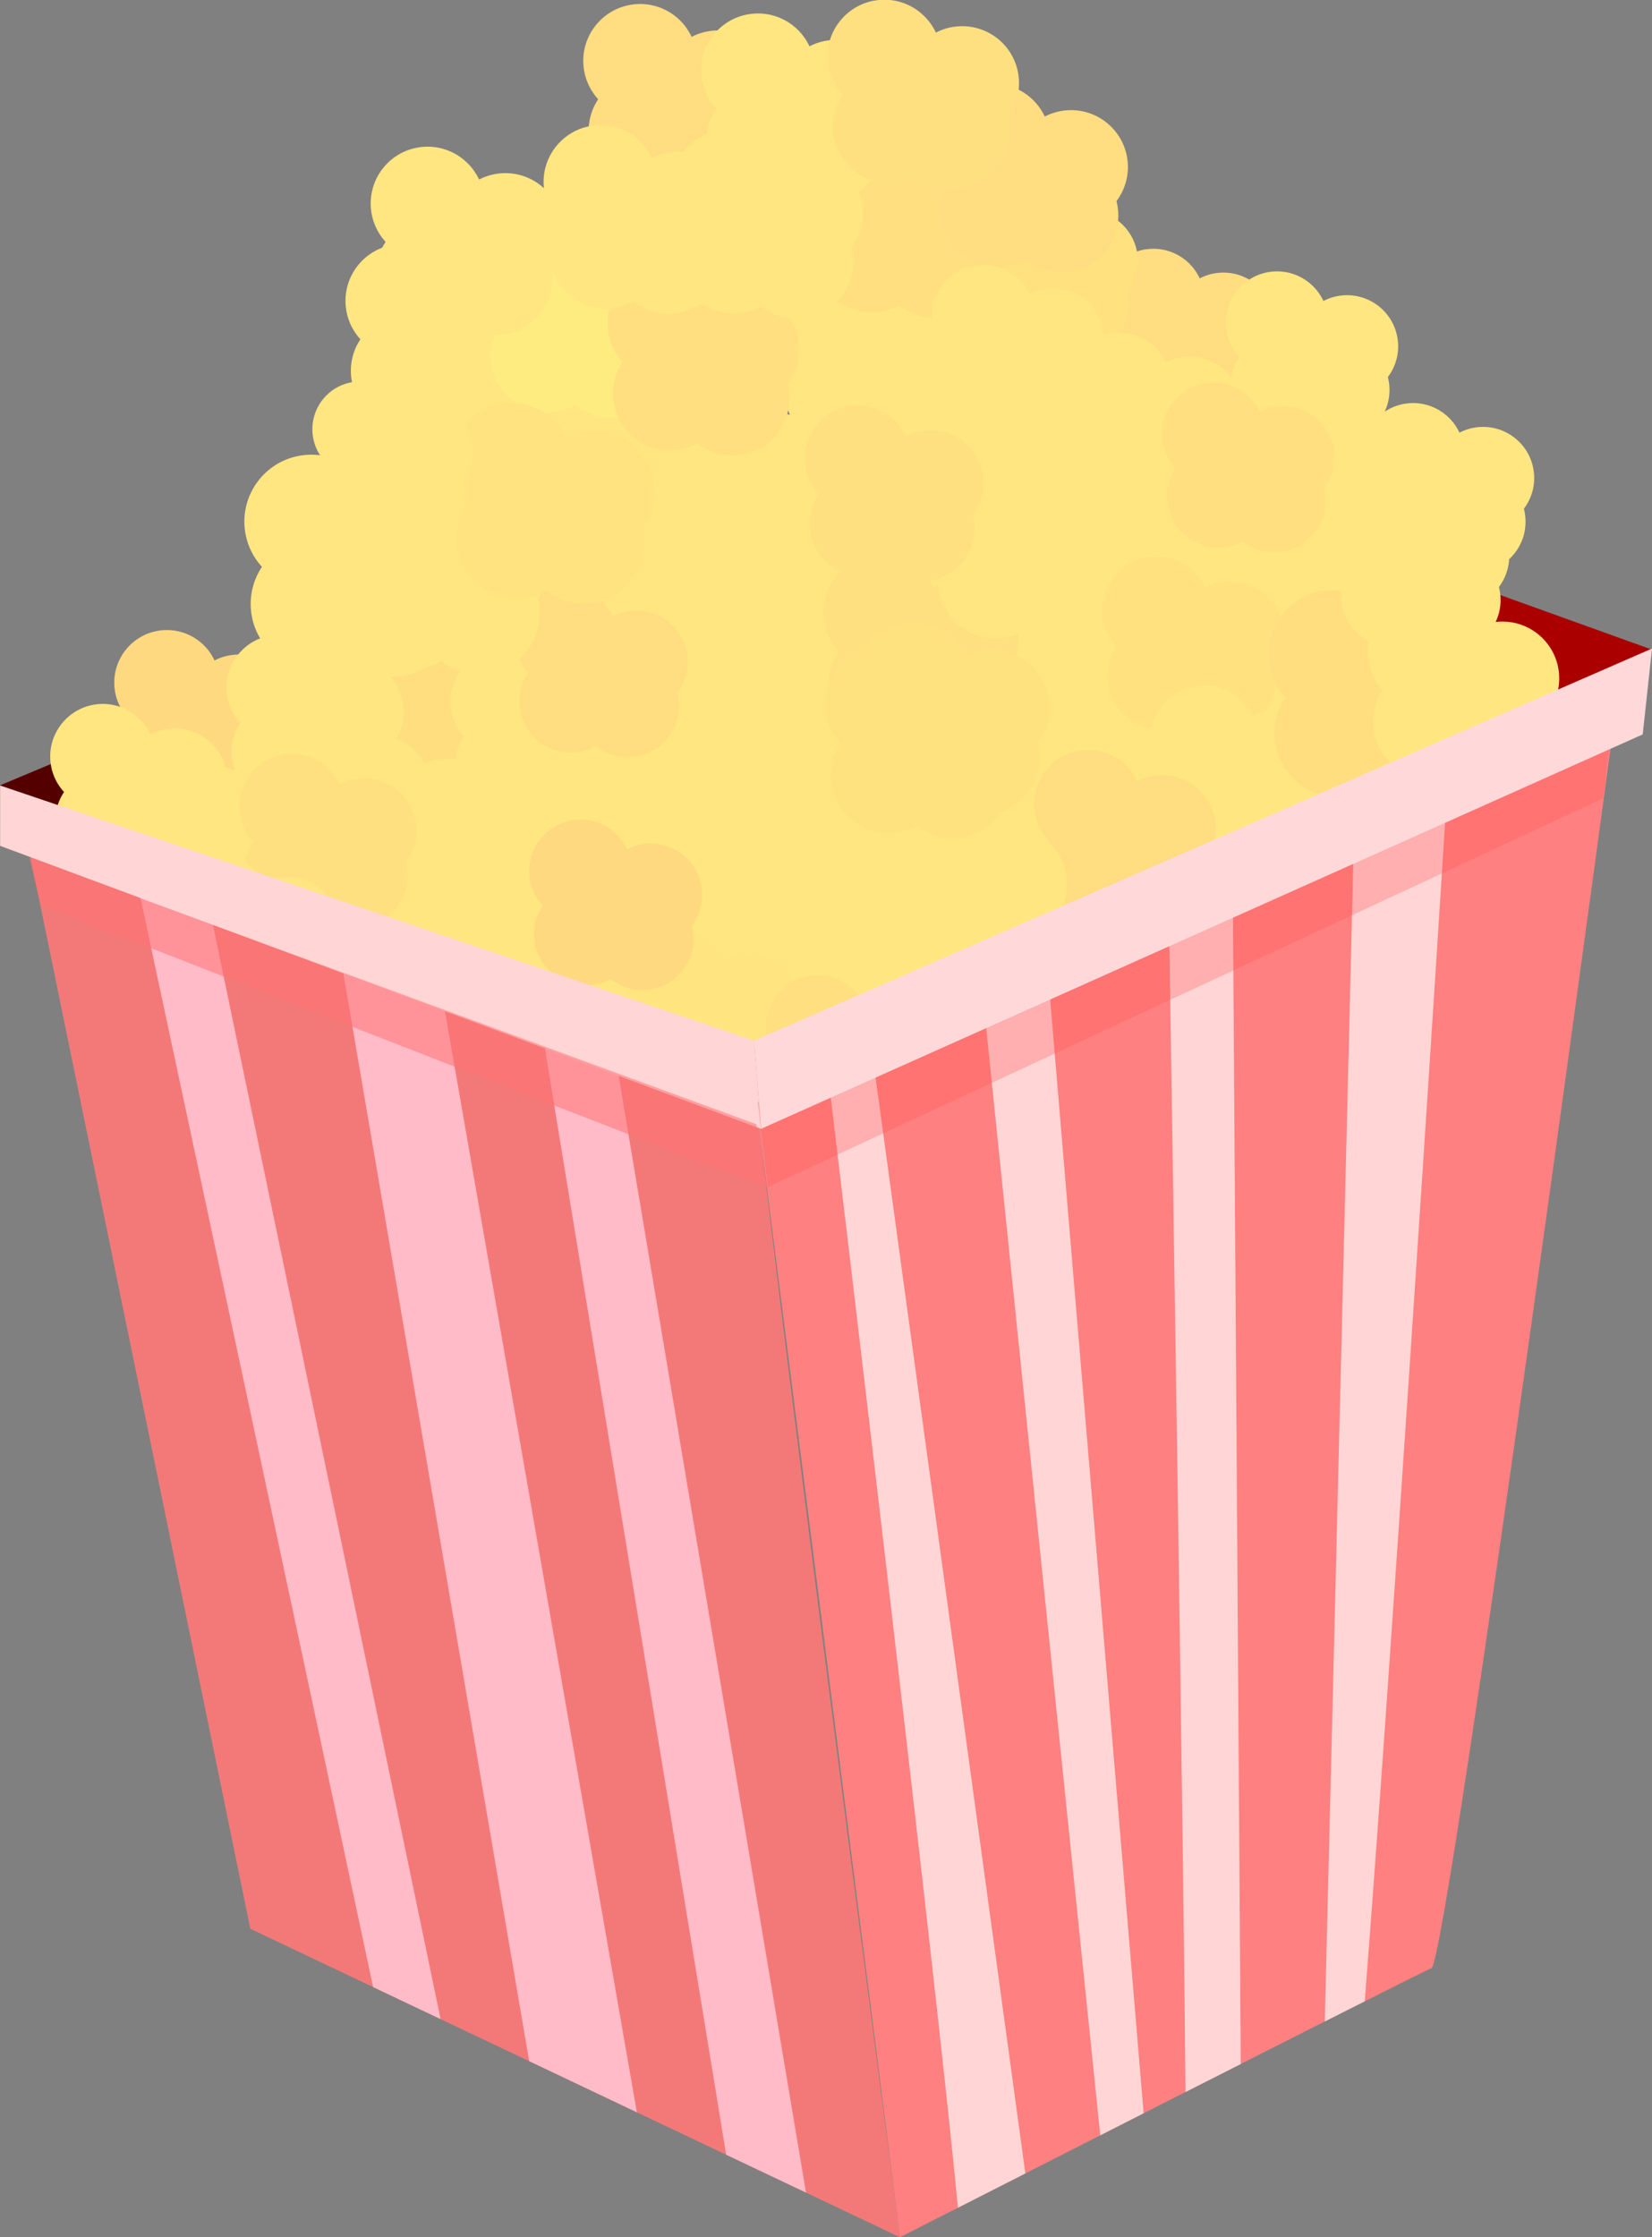 <svg width="362.895" height="491.414" viewBox="0 0 96.016 130.022" xmlns="http://www.w3.org/2000/svg">
    <rect x="0" y="0" width="96.016" height="130.022" fill="#808080" stroke="none"/>
    <path d="M0 45.642l11.823-4.958S8.295 52.603 8.009 52.793c-.286.19-8.01-7.151-8.01-7.151z" fill="#500"/>
    <path d="M95.952 37.732L75.547 30.39l8.581 19.833z" fill="#a00"/>
    <g stroke-width="1.401">
        <path d="M84.773 34.403c-.504-.894-60.15-15.579-60.85-15.774-.7-.196 2.478 39.066 3.21 38.308.73-.757 57.64-22.534 57.64-22.534z" fill="#ffe680"/>
        <g transform="matrix(.287 -.031 .031 .287 64.926 -1.724)" fill="#ffdd80" stroke-width="3.469">
            <ellipse cx=".134" cy="66.747" rx="10.29" ry="10.29"/>
            <ellipse cx="13.631" cy="73.028" rx="10.29" ry="10.29"/>
            <ellipse cx="-.267" cy="79.443" rx="10.29" ry="10.29"/>
            <ellipse cx="10.958" cy="81.581" rx="10.29" ry="10.29"/>
        </g>
        <g transform="matrix(.287 -.031 .031 .287 56.988 -5.358)" fill="#ffe180" stroke-width="3.469">
            <ellipse cx=".134" cy="66.747" rx="10.29" ry="10.29"/>
            <ellipse cx="13.631" cy="73.028" rx="10.29" ry="10.29"/>
            <ellipse cx="-.267" cy="79.443" rx="10.29" ry="10.29"/>
            <ellipse cx="10.958" cy="81.581" rx="10.29" ry="10.29"/>
        </g>
        <g transform="rotate(-6.194 -146.702 -330.92) scale(.321)" fill="#ffdd80" stroke-width="3.112">
            <ellipse cx=".134" cy="66.747" rx="10.29" ry="10.29"/>
            <ellipse cx="13.631" cy="73.028" rx="10.29" ry="10.29"/>
            <ellipse cx="-.267" cy="79.443" rx="10.29" ry="10.29"/>
            <ellipse cx="10.958" cy="81.581" rx="10.29" ry="10.29"/>
        </g>
        <g transform="rotate(-6.196 188.234 -59.463) scale(.297)" fill="#ffd980" stroke-width="3.364">
            <ellipse cx=".134" cy="66.747" rx="10.29" ry="10.29"/>
            <ellipse cx="13.631" cy="73.028" rx="10.29" ry="10.29"/>
            <ellipse cx="-.267" cy="79.443" rx="10.29" ry="10.29"/>
            <ellipse cx="10.958" cy="81.581" rx="10.29" ry="10.29"/>
        </g>
        <g fill="#ffe680">
            <g transform="matrix(.268 -.029 .029 .268 22.329 35.222)" stroke-width="3.71">
                <ellipse cx=".134" cy="66.747" rx="10.29" ry="10.29"/>
                <ellipse cx="13.631" cy="73.028" rx="10.29" ry="10.29"/>
                <ellipse cx="-.267" cy="79.443" rx="10.29" ry="10.29"/>
                <ellipse cx="10.958" cy="81.581" rx="10.29" ry="10.29"/>
            </g>
            <g transform="rotate(-6.201 314.003 -15.26) scale(.238)" stroke-width="4.204">
                <ellipse cx=".134" cy="66.747" rx="10.29" ry="10.29"/>
                <ellipse cx="13.631" cy="73.028" rx="10.29" ry="10.29"/>
                <ellipse cx="-.267" cy="79.443" rx="10.29" ry="10.29"/>
                <ellipse cx="10.958" cy="81.581" rx="10.29" ry="10.29"/>
            </g>
            <g transform="rotate(-6.2 348.87 -248.075) scale(.29)" stroke-width="3.447">
                <ellipse cx=".134" cy="66.747" rx="10.29" ry="10.29"/>
                <ellipse cx="13.631" cy="73.028" rx="10.29" ry="10.29"/>
                <ellipse cx="-.267" cy="79.443" rx="10.29" ry="10.29"/>
                <ellipse cx="10.958" cy="81.581" rx="10.29" ry="10.29"/>
            </g>
            <g transform="rotate(-6.2 263.492 -279.592) scale(.29)" stroke-width="3.447">
                <ellipse cx=".134" cy="66.747" rx="10.29" ry="10.29"/>
                <ellipse cx="13.631" cy="73.028" rx="10.29" ry="10.29"/>
                <ellipse cx="-.267" cy="79.443" rx="10.29" ry="10.29"/>
                <ellipse cx="10.958" cy="81.581" rx="10.29" ry="10.29"/>
            </g>
        </g>
        <g transform="matrix(.268 -.029 .029 .268 21.595 21.395)" fill="#ffde80" stroke-width="3.71">
            <ellipse cx=".134" cy="66.747" rx="10.29" ry="10.29"/>
            <ellipse cx="13.631" cy="73.028" rx="10.29" ry="10.29"/>
            <ellipse cx="-.267" cy="79.443" rx="10.29" ry="10.29"/>
            <ellipse cx="10.958" cy="81.581" rx="10.29" ry="10.29"/>
        </g>
        <g fill="#ffe680">
            <g transform="rotate(-6.196 262.476 -80.425) scale(.297)" stroke-width="3.364">
                <ellipse cx=".134" cy="66.747" rx="10.29" ry="10.29"/>
                <ellipse cx="13.631" cy="73.028" rx="10.29" ry="10.29"/>
                <ellipse cx="-.267" cy="79.443" rx="10.29" ry="10.29"/>
                <ellipse cx="10.958" cy="81.581" rx="10.29" ry="10.29"/>
            </g>
            <g transform="rotate(-6.196 194.097 -119.6) scale(.297)" stroke-width="3.364">
                <ellipse cx=".134" cy="66.747" rx="10.29" ry="10.29"/>
                <ellipse cx="13.631" cy="73.028" rx="10.29" ry="10.29"/>
                <ellipse cx="-.267" cy="79.443" rx="10.29" ry="10.29"/>
                <ellipse cx="10.958" cy="81.581" rx="10.29" ry="10.29"/>
            </g>
            <g transform="matrix(.268 -.029 .029 .268 20.168 27.688)" stroke-width="3.71">
                <ellipse cx=".134" cy="66.747" rx="10.29" ry="10.29"/>
                <ellipse cx="13.631" cy="73.028" rx="10.29" ry="10.29"/>
                <ellipse cx="-.267" cy="79.443" rx="10.29" ry="10.29"/>
                <ellipse cx="10.958" cy="81.581" rx="10.29" ry="10.29"/>
            </g>
            <g transform="rotate(-6.196 294.825 -130.895) scale(.297)" stroke-width="3.364">
                <ellipse cx=".134" cy="66.747" rx="10.29" ry="10.29"/>
                <ellipse cx="13.631" cy="73.028" rx="10.29" ry="10.29"/>
                <ellipse cx="-.267" cy="79.443" rx="10.29" ry="10.29"/>
                <ellipse cx="10.958" cy="81.581" rx="10.29" ry="10.29"/>
            </g>
            <g transform="rotate(-6.194 -24.695 -196.233) scale(.321)" stroke-width="3.112">
                <ellipse cx=".134" cy="66.747" rx="10.29" ry="10.29"/>
                <ellipse cx="13.631" cy="73.028" rx="10.29" ry="10.29"/>
                <ellipse cx="-.267" cy="79.443" rx="10.29" ry="10.29"/>
                <ellipse cx="10.958" cy="81.581" rx="10.29" ry="10.29"/>
            </g>
            <g transform="rotate(-6.2 212.449 -238.797) scale(.29)" stroke-width="3.447">
                <ellipse cx=".134" cy="66.747" rx="10.29" ry="10.29"/>
                <ellipse cx="13.631" cy="73.028" rx="10.29" ry="10.29"/>
                <ellipse cx="-.267" cy="79.443" rx="10.29" ry="10.29"/>
                <ellipse cx="10.958" cy="81.581" rx="10.29" ry="10.29"/>
            </g>
            <g transform="rotate(-6.2 183.803 -381.781) scale(.29)" stroke-width="3.447">
                <ellipse cx=".134" cy="66.747" rx="10.29" ry="10.29"/>
                <ellipse cx="13.631" cy="73.028" rx="10.29" ry="10.29"/>
                <ellipse cx="-.267" cy="79.443" rx="10.29" ry="10.29"/>
                <ellipse cx="10.958" cy="81.581" rx="10.29" ry="10.29"/>
            </g>
        </g>
        <g transform="rotate(-6.194 -28.789 -271.838) scale(.321)" fill="#ffec80" stroke-width="3.112">
            <ellipse cx=".134" cy="66.747" rx="10.29" ry="10.29"/>
            <ellipse cx="13.631" cy="73.028" rx="10.29" ry="10.29"/>
            <ellipse cx="-.267" cy="79.443" rx="10.29" ry="10.29"/>
            <ellipse cx="10.958" cy="81.581" rx="10.29" ry="10.29"/>
        </g>
        <g fill="#ffe680">
            <g transform="rotate(-6.2 313.716 -335.554) scale(.29)" stroke-width="3.447">
                <ellipse cx=".134" cy="66.747" rx="10.29" ry="10.29"/>
                <ellipse cx="13.631" cy="73.028" rx="10.29" ry="10.29"/>
                <ellipse cx="-.267" cy="79.443" rx="10.29" ry="10.29"/>
                <ellipse cx="10.958" cy="81.581" rx="10.29" ry="10.29"/>
            </g>
            <g transform="matrix(.302 -.033 .033 .302 53.224 22.647)" stroke-width="3.29">
                <ellipse cx=".134" cy="66.747" rx="10.29" ry="10.29"/>
                <ellipse cx="13.631" cy="73.028" rx="10.29" ry="10.29"/>
                <ellipse cx="-.267" cy="79.443" rx="10.29" ry="10.29"/>
                <ellipse cx="10.958" cy="81.581" rx="10.29" ry="10.29"/>
            </g>
            <g transform="matrix(.302 -.033 .033 .302 61.443 20.673)" stroke-width="3.29">
                <ellipse cx=".134" cy="66.747" rx="10.29" ry="10.29"/>
                <ellipse cx="13.631" cy="73.028" rx="10.29" ry="10.29"/>
                <ellipse cx="-.267" cy="79.443" rx="10.29" ry="10.29"/>
                <ellipse cx="10.958" cy="81.581" rx="10.29" ry="10.29"/>
            </g>
            <g transform="rotate(-6.2 297.16 -395.511) scale(.29)" stroke-width="3.447">
                <ellipse cx=".134" cy="66.747" rx="10.29" ry="10.29"/>
                <ellipse cx="13.631" cy="73.028" rx="10.29" ry="10.29"/>
                <ellipse cx="-.267" cy="79.443" rx="10.29" ry="10.29"/>
                <ellipse cx="10.958" cy="81.581" rx="10.29" ry="10.29"/>
            </g>
            <g transform="rotate(-6.2 349.844 -405.968) scale(.29)" stroke-width="3.447">
                <ellipse cx=".134" cy="66.747" rx="10.29" ry="10.29"/>
                <ellipse cx="13.631" cy="73.028" rx="10.29" ry="10.29"/>
                <ellipse cx="-.267" cy="79.443" rx="10.29" ry="10.29"/>
                <ellipse cx="10.958" cy="81.581" rx="10.29" ry="10.29"/>
            </g>
        </g>
        <g transform="rotate(-6.2 368.47 -325.198) scale(.29)" fill="#ffe480" stroke-width="3.447">
            <ellipse cx=".134" cy="66.747" rx="10.29" ry="10.29"/>
            <ellipse cx="13.631" cy="73.028" rx="10.29" ry="10.29"/>
            <ellipse cx="-.267" cy="79.443" rx="10.29" ry="10.29"/>
            <ellipse cx="10.958" cy="81.581" rx="10.29" ry="10.29"/>
        </g>
        <g fill="#ffe680">
            <g transform="matrix(.302 -.033 .033 .302 57.204 25.46)" stroke-width="3.29">
                <ellipse cx=".134" cy="66.747" rx="10.29" ry="10.29"/>
                <ellipse cx="13.631" cy="73.028" rx="10.29" ry="10.29"/>
                <ellipse cx="-.267" cy="79.443" rx="10.29" ry="10.29"/>
                <ellipse cx="10.958" cy="81.581" rx="10.29" ry="10.29"/>
            </g>
            <g transform="matrix(.302 -.033 .033 .302 72.353 15.595)" stroke-width="3.29">
                <ellipse cx=".134" cy="66.747" rx="10.29" ry="10.29"/>
                <ellipse cx="13.631" cy="73.028" rx="10.29" ry="10.29"/>
                <ellipse cx="-.267" cy="79.443" rx="10.29" ry="10.29"/>
                <ellipse cx="10.958" cy="81.581" rx="10.29" ry="10.29"/>
            </g>
            <g transform="matrix(.287 -.031 .031 .287 75.392 11.849)" stroke-width="3.469">
                <ellipse cx=".134" cy="66.747" rx="10.29" ry="10.29"/>
                <ellipse cx="13.631" cy="73.028" rx="10.29" ry="10.29"/>
                <ellipse cx="-.267" cy="79.443" rx="10.29" ry="10.29"/>
                <ellipse cx="10.958" cy="81.581" rx="10.29" ry="10.29"/>
            </g>
            <g transform="matrix(.287 -.031 .031 .287 54.2 13.124)" stroke-width="3.469">
                <ellipse cx=".134" cy="66.747" rx="10.29" ry="10.29"/>
                <ellipse cx="13.631" cy="73.028" rx="10.29" ry="10.29"/>
                <ellipse cx="-.267" cy="79.443" rx="10.29" ry="10.29"/>
                <ellipse cx="10.958" cy="81.581" rx="10.29" ry="10.29"/>
            </g>
            <g transform="rotate(-6.194 .598 -429.273) scale(.321)" stroke-width="3.112">
                <ellipse cx=".134" cy="66.747" rx="10.29" ry="10.29"/>
                <ellipse cx="13.631" cy="73.028" rx="10.29" ry="10.29"/>
                <ellipse cx="-.267" cy="79.443" rx="10.29" ry="10.29"/>
                <ellipse cx="10.958" cy="81.581" rx="10.29" ry="10.29"/>
            </g>
        </g>
        <g stroke-width="3.112">
            <g transform="rotate(-6.194 -73.11 -448.489) scale(.321)" fill="#ffdf80">
                <ellipse cx=".134" cy="66.747" rx="10.29" ry="10.29"/>
                <ellipse cx="13.631" cy="73.028" rx="10.29" ry="10.29"/>
                <ellipse cx="-.267" cy="79.443" rx="10.29" ry="10.29"/>
                <ellipse cx="10.958" cy="81.581" rx="10.29" ry="10.29"/>
            </g>
            <g transform="rotate(-6.194 -4.9 -336.323) scale(.321)" fill="#ffdf80">
                <ellipse cx=".134" cy="66.747" rx="10.29" ry="10.29"/>
                <ellipse cx="13.631" cy="73.028" rx="10.29" ry="10.29"/>
                <ellipse cx="-.267" cy="79.443" rx="10.29" ry="10.29"/>
                <ellipse cx="10.958" cy="81.581" rx="10.29" ry="10.29"/>
            </g>
            <g transform="rotate(-6.194 -76.479 -374.57) scale(.321)" fill="#ffe680">
                <ellipse cx=".134" cy="66.747" rx="10.29" ry="10.29"/>
                <ellipse cx="13.631" cy="73.028" rx="10.29" ry="10.29"/>
                <ellipse cx="-.267" cy="79.443" rx="10.29" ry="10.29"/>
                <ellipse cx="10.958" cy="81.581" rx="10.29" ry="10.29"/>
            </g>
        </g>
        <g transform="matrix(.325 -.035 .035 .325 48.836 13.891)" fill="#ffe080" stroke-width="3.057">
            <ellipse cx=".134" cy="66.747" rx="10.29" ry="10.29"/>
            <ellipse cx="13.631" cy="73.028" rx="10.29" ry="10.29"/>
            <ellipse cx="-.267" cy="79.443" rx="10.29" ry="10.29"/>
            <ellipse cx="10.958" cy="81.581" rx="10.29" ry="10.29"/>
        </g>
        <g fill="#ffe680">
            <g transform="rotate(-6.198 102.119 -505.505) scale(.325)" stroke-width="3.076">
                <ellipse cx=".134" cy="66.747" rx="10.29" ry="10.29"/>
                <ellipse cx="13.631" cy="73.028" rx="10.29" ry="10.29"/>
                <ellipse cx="-.267" cy="79.443" rx="10.29" ry="10.29"/>
                <ellipse cx="10.958" cy="81.581" rx="10.29" ry="10.29"/>
            </g>
            <g stroke-width="3.469">
                <g transform="matrix(.287 -.031 .031 .287 55.348 5.718)">
                    <ellipse cx=".134" cy="66.747" rx="10.29" ry="10.29"/>
                    <ellipse cx="13.631" cy="73.028" rx="10.29" ry="10.29"/>
                    <ellipse cx="-.267" cy="79.443" rx="10.29" ry="10.29"/>
                    <ellipse cx="10.958" cy="81.581" rx="10.29" ry="10.29"/>
                </g>
                <g transform="matrix(.287 -.031 .031 .287 72.116 -.41)">
                    <ellipse cx=".134" cy="66.747" rx="10.29" ry="10.29"/>
                    <ellipse cx="13.631" cy="73.028" rx="10.29" ry="10.29"/>
                    <ellipse cx="-.267" cy="79.443" rx="10.29" ry="10.29"/>
                    <ellipse cx="10.958" cy="81.581" rx="10.29" ry="10.29"/>
                </g>
                <g transform="matrix(.287 -.031 .031 .287 60.515 8.952)">
                    <ellipse cx=".134" cy="66.747" rx="10.29" ry="10.29"/>
                    <ellipse cx="13.631" cy="73.028" rx="10.29" ry="10.29"/>
                    <ellipse cx="-.267" cy="79.443" rx="10.29" ry="10.29"/>
                    <ellipse cx="10.958" cy="81.581" rx="10.29" ry="10.29"/>
                </g>
                <g transform="matrix(.287 -.031 .031 .287 74.886 7.186)">
                    <ellipse cx=".134" cy="66.747" rx="10.29" ry="10.29"/>
                    <ellipse cx="13.631" cy="73.028" rx="10.29" ry="10.29"/>
                    <ellipse cx="-.267" cy="79.443" rx="10.29" ry="10.29"/>
                    <ellipse cx="10.958" cy="81.581" rx="10.29" ry="10.29"/>
                </g>
                <g transform="matrix(.287 -.031 .031 .287 80.023 7.244)">
                    <ellipse cx=".134" cy="66.747" rx="10.29" ry="10.29"/>
                    <ellipse cx="13.631" cy="73.028" rx="10.29" ry="10.29"/>
                    <ellipse cx="-.267" cy="79.443" rx="10.29" ry="10.29"/>
                    <ellipse cx="10.958" cy="81.581" rx="10.29" ry="10.29"/>
                </g>
            </g>
        </g>
        <g transform="rotate(-6.192 -93.685 -518.444) scale(.321)" fill="#ffdd80" stroke-width="3.112">
            <ellipse cx=".134" cy="66.747" rx="10.29" ry="10.29"/>
            <ellipse cx="13.631" cy="73.028" rx="10.29" ry="10.29"/>
            <ellipse cx="-.267" cy="79.443" rx="10.29" ry="10.29"/>
            <ellipse cx="10.958" cy="81.581" rx="10.29" ry="10.29"/>
        </g>
        <g fill="#ffe680" stroke-width="3.469">
            <g transform="matrix(.287 -.031 .031 .287 64.418 7.092)">
                <ellipse cx=".134" cy="66.747" rx="10.29" ry="10.29"/>
                <ellipse cx="13.631" cy="73.028" rx="10.29" ry="10.29"/>
                <ellipse cx="-.267" cy="79.443" rx="10.29" ry="10.29"/>
                <ellipse cx="10.958" cy="81.581" rx="10.29" ry="10.29"/>
            </g>
            <g transform="matrix(.287 -.031 .031 .287 62.964 3.148)">
                <ellipse cx=".134" cy="66.747" rx="10.29" ry="10.29"/>
                <ellipse cx="13.631" cy="73.028" rx="10.29" ry="10.29"/>
                <ellipse cx="-.267" cy="79.443" rx="10.29" ry="10.29"/>
                <ellipse cx="10.958" cy="81.581" rx="10.29" ry="10.29"/>
            </g>
            <g transform="matrix(.287 -.031 .031 .287 69.769 11.024)">
                <ellipse cx=".134" cy="66.747" rx="10.29" ry="10.29"/>
                <ellipse cx="13.631" cy="73.028" rx="10.29" ry="10.29"/>
                <ellipse cx="-.267" cy="79.443" rx="10.29" ry="10.29"/>
                <ellipse cx="10.958" cy="81.581" rx="10.29" ry="10.29" fill="#ffe480" fill-opacity=".089"/>
            </g>
        </g>
        <g transform="matrix(.302 -.033 .033 .302 64.974 15.314)" fill="#ffe180" stroke-width="3.29">
            <ellipse cx=".134" cy="66.747" rx="10.29" ry="10.29"/>
            <ellipse cx="13.631" cy="73.028" rx="10.29" ry="10.29"/>
            <ellipse cx="-.267" cy="79.443" rx="10.29" ry="10.29"/>
            <ellipse cx="10.958" cy="81.581" rx="10.29" ry="10.29"/>
        </g>
        <g transform="matrix(.302 -.033 .033 .302 67.732 22.803)" fill="#ffe680" stroke-width="3.29">
            <ellipse cx=".134" cy="66.747" rx="10.29" ry="10.29"/>
            <ellipse cx="13.631" cy="73.028" rx="10.29" ry="10.29"/>
            <ellipse cx="-.267" cy="79.443" rx="10.29" ry="10.29"/>
            <ellipse cx="10.958" cy="81.581" rx="10.29" ry="10.29"/>
        </g>
        <g transform="matrix(.36 -.039 .039 .36 74.8 14)" fill="#ffde80" stroke-width="2.76">
            <ellipse cx=".134" cy="66.747" rx="10.29" ry="10.29"/>
            <ellipse cx="13.631" cy="73.028" rx="10.29" ry="10.29"/>
            <ellipse cx="-.267" cy="79.443" rx="10.29" ry="10.29"/>
            <ellipse cx="10.958" cy="81.581" rx="10.29" ry="10.29"/>
        </g>
        <g transform="rotate(-6.192 193.617 -735.329) scale(.321)" fill="#ffe680" stroke-width="3.112">
            <ellipse cx=".134" cy="66.747" rx="10.29" ry="10.29"/>
            <ellipse cx="13.631" cy="73.028" rx="10.29" ry="10.29"/>
            <ellipse cx="-.267" cy="79.443" rx="10.29" ry="10.29"/>
            <ellipse cx="10.958" cy="81.581" rx="10.29" ry="10.29"/>
        </g>
        <g transform="matrix(.287 -.031 .031 .287 68.41 6.043)" fill="#ffdf80" stroke-width="3.469">
            <ellipse cx=".134" cy="66.747" rx="10.29" ry="10.29"/>
            <ellipse cx="13.631" cy="73.028" rx="10.29" ry="10.29"/>
            <ellipse cx="-.267" cy="79.443" rx="10.29" ry="10.29"/>
            <ellipse cx="10.958" cy="81.581" rx="10.29" ry="10.29"/>
        </g>
        <g transform="matrix(.302 -.033 .033 .302 56.125 29.47)" fill="#ffe680" stroke-width="3.29">
            <ellipse cx=".134" cy="66.747" rx="10.29" ry="10.29"/>
            <ellipse cx="13.631" cy="73.028" rx="10.29" ry="10.29"/>
            <ellipse cx="-.267" cy="79.443" rx="10.29" ry="10.29"/>
            <ellipse cx="10.958" cy="81.581" rx="10.29" ry="10.29"/>
        </g>
        <g transform="matrix(.302 -.033 .033 .302 60.998 26.562)" fill="#ffdd80" stroke-width="3.29">
            <ellipse cx=".134" cy="66.747" rx="10.29" ry="10.29"/>
            <ellipse cx="13.631" cy="73.028" rx="10.29" ry="10.29"/>
            <ellipse cx="-.267" cy="79.443" rx="10.29" ry="10.29"/>
            <ellipse cx="10.958" cy="81.581" rx="10.29" ry="10.29"/>
        </g>
        <g fill="#ffe680" stroke-width="3.447">
            <g transform="rotate(-6.2 205.686 -293.584) scale(.29)">
                <ellipse cx=".134" cy="66.747" rx="10.29" ry="10.29"/>
                <ellipse cx="13.631" cy="73.028" rx="10.29" ry="10.29"/>
                <ellipse cx="-.267" cy="79.443" rx="10.29" ry="10.29"/>
                <ellipse cx="10.958" cy="81.581" rx="10.29" ry="10.29"/>
            </g>
            <g transform="rotate(-6.2 274.462 -217.429) scale(.29)">
                <ellipse cx=".134" cy="66.747" rx="10.29" ry="10.29"/>
                <ellipse cx="13.631" cy="73.028" rx="10.29" ry="10.29"/>
                <ellipse cx="-.267" cy="79.443" rx="10.29" ry="10.29"/>
                <ellipse cx="10.958" cy="81.581" rx="10.29" ry="10.29"/>
            </g>
            <g transform="rotate(-6.2 147.228 -719.043) scale(.29)">
                <ellipse cx=".134" cy="66.747" rx="10.29" ry="10.29"/>
                <ellipse cx="13.631" cy="73.028" rx="10.29" ry="10.29"/>
                <ellipse cx="-.267" cy="79.443" rx="10.29" ry="10.29"/>
                <ellipse cx="10.958" cy="81.581" rx="10.29" ry="10.29"/>
            </g>
        </g>
        <g transform="rotate(-6.2 395.862 -398.941) scale(.29)" fill="#ffdf80" stroke-width="3.447">
            <ellipse cx=".134" cy="66.747" rx="10.29" ry="10.29"/>
            <ellipse cx="13.631" cy="73.028" rx="10.29" ry="10.29"/>
            <ellipse cx="-.267" cy="79.443" rx="10.29" ry="10.29"/>
            <ellipse cx="10.958" cy="81.581" rx="10.29" ry="10.29"/>
        </g>
        <g transform="matrix(.325 -.035 .035 .325 51.667 28.134)" fill="#ffe680" stroke-width="3.057">
            <ellipse cx=".134" cy="66.747" rx="10.29" ry="10.29"/>
            <ellipse cx="13.631" cy="73.028" rx="10.29" ry="10.29"/>
            <ellipse cx="-.267" cy="79.443" rx="10.29" ry="10.29"/>
            <ellipse cx="10.958" cy="81.581" rx="10.29" ry="10.29"/>
        </g>
        <g transform="rotate(-6.196 258.218 -123.07) scale(.297)" fill="#ffe080" stroke-width="3.364">
            <ellipse cx=".134" cy="66.747" rx="10.29" ry="10.29"/>
            <ellipse cx="13.631" cy="73.028" rx="10.29" ry="10.29"/>
            <ellipse cx="-.267" cy="79.443" rx="10.29" ry="10.29"/>
            <ellipse cx="10.958" cy="81.581" rx="10.29" ry="10.29"/>
        </g>
        <g transform="rotate(-6.196 309.319 -79.066) scale(.297)" fill="#ffe680" stroke-width="3.364">
            <ellipse cx=".134" cy="66.747" rx="10.29" ry="10.29"/>
            <ellipse cx="13.631" cy="73.028" rx="10.29" ry="10.29"/>
            <ellipse cx="-.267" cy="79.443" rx="10.29" ry="10.29"/>
            <ellipse cx="10.958" cy="81.581" rx="10.29" ry="10.29"/>
        </g>
        <g>
            <g transform="matrix(.325 -.035 .035 .325 48.95 19.233)" fill="#ffe280" stroke-width="3.057">
                <ellipse cx=".134" cy="66.747" rx="10.29" ry="10.29"/>
                <ellipse cx="13.631" cy="73.028" rx="10.29" ry="10.29"/>
                <ellipse cx="-.267" cy="79.443" rx="10.29" ry="10.29"/>
                <ellipse cx="10.958" cy="81.581" rx="10.29" ry="10.29"/>
            </g>
            <g transform="matrix(.325 -.035 .035 .325 50.669 17.882)" fill="#ffe280" stroke-width="3.057">
                <ellipse cx=".134" cy="66.747" rx="10.29" ry="10.29"/>
                <ellipse cx="13.631" cy="73.028" rx="10.29" ry="10.29"/>
                <ellipse cx="-.267" cy="79.443" rx="10.29" ry="10.29"/>
                <ellipse cx="10.958" cy="81.581" rx="10.29" ry="10.29"/>
            </g>
            <g transform="rotate(-6.2 305.515 -276.157) scale(.29)" fill="#ffd980" stroke-width="3.447">
                <ellipse cx=".134" cy="66.747" rx="10.29" ry="10.29"/>
                <ellipse cx="13.631" cy="73.028" rx="10.29" ry="10.29"/>
                <ellipse cx="-.267" cy="79.443" rx="10.29" ry="10.29"/>
                <ellipse cx="10.958" cy="81.581" rx="10.29" ry="10.29"/>
            </g>
            <g transform="rotate(-6.2 180.062 -275.082) scale(.29)" fill="#ffdd80" stroke-width="3.447">
                <ellipse cx=".134" cy="66.747" rx="10.29" ry="10.29"/>
                <ellipse cx="13.631" cy="73.028" rx="10.29" ry="10.29"/>
                <ellipse cx="-.267" cy="79.443" rx="10.29" ry="10.29"/>
                <ellipse cx="10.958" cy="81.581" rx="10.29" ry="10.29"/>
            </g>
        </g>
        <g fill="#ffe680">
            <g transform="rotate(-6.194 -82.8 -306.083) scale(.321)" stroke-width="3.112">
                <ellipse cx=".134" cy="66.747" rx="10.29" ry="10.29"/>
                <ellipse cx="13.631" cy="73.028" rx="10.29" ry="10.29"/>
                <ellipse cx="-.267" cy="79.443" rx="10.29" ry="10.29"/>
                <ellipse cx="10.958" cy="81.581" rx="10.29" ry="10.29"/>
            </g>
            <g transform="matrix(.287 -.031 .031 .287 55.022 -.793)" stroke-width="3.469">
                <ellipse cx=".134" cy="66.747" rx="10.29" ry="10.29"/>
                <ellipse cx="13.631" cy="73.028" rx="10.29" ry="10.29"/>
                <ellipse cx="-.267" cy="79.443" rx="10.29" ry="10.29"/>
                <ellipse cx="10.958" cy="81.581" rx="10.29" ry="10.29"/>
            </g>
            <g transform="rotate(-6.194 -138.2 -393.931) scale(.321)" stroke-width="3.112">
                <ellipse cx=".134" cy="66.747" rx="10.29" ry="10.29"/>
                <ellipse cx="13.631" cy="73.028" rx="10.29" ry="10.29"/>
                <ellipse cx="-.267" cy="79.443" rx="10.29" ry="10.29"/>
                <ellipse cx="10.958" cy="81.581" rx="10.29" ry="10.29"/>
            </g>
            <g transform="rotate(-6.194 -76.252 -212.602) scale(.321)" stroke-width="3.112">
                <ellipse cx=".134" cy="66.747" rx="10.29" ry="10.29"/>
                <ellipse cx="13.631" cy="73.028" rx="10.29" ry="10.29"/>
                <ellipse cx="-.267" cy="79.443" rx="10.29" ry="10.29"/>
                <ellipse cx="10.958" cy="81.581" rx="10.29" ry="10.29"/>
            </g>
            <g transform="rotate(-6.197 87.507 -190.867) scale(.342)" stroke-width="2.92">
                <ellipse cx=".134" cy="66.747" rx="10.29" ry="10.29"/>
                <ellipse cx="13.631" cy="73.028" rx="10.29" ry="10.29"/>
                <ellipse cx="-.267" cy="79.443" rx="10.29" ry="10.29"/>
                <ellipse cx="10.958" cy="81.581" rx="10.29" ry="10.29"/>
            </g>
            <g transform="rotate(-6.196 226.038 -22.924) scale(.297)" stroke-width="3.364">
                <ellipse cx=".134" cy="66.747" rx="10.29" ry="10.29"/>
                <ellipse cx="13.631" cy="73.028" rx="10.29" ry="10.29"/>
                <ellipse cx="-.267" cy="79.443" rx="10.29" ry="10.29"/>
                <ellipse cx="10.958" cy="81.581" rx="10.29" ry="10.29"/>
            </g>
            <g transform="rotate(-6.198 56.028 -138.842) scale(.378)" stroke-width="2.648">
                <ellipse cx=".134" cy="66.747" rx="10.29" ry="10.29"/>
                <ellipse cx="13.631" cy="73.028" rx="10.29" ry="10.29"/>
                <ellipse cx="-.267" cy="79.443" rx="10.29" ry="10.29"/>
                <ellipse cx="10.958" cy="81.581" rx="10.29" ry="10.29"/>
            </g>
        </g>
        <g>
            <g transform="matrix(.298 -.032 .032 .298 47.68 6.752)" fill="#ffe080" stroke-width="3.338">
                <ellipse cx=".134" cy="66.747" rx="10.29" ry="10.29"/>
                <ellipse cx="13.631" cy="73.028" rx="10.29" ry="10.29"/>
                <ellipse cx="-.267" cy="79.443" rx="10.29" ry="10.29"/>
                <ellipse cx="10.958" cy="81.581" rx="10.29" ry="10.29"/>
            </g>
            <g transform="rotate(-6.197 52.775 -249.23) scale(.342)" fill="#ffe380" stroke-width="2.92">
                <ellipse cx=".134" cy="66.747" rx="10.29" ry="10.29"/>
                <ellipse cx="13.631" cy="73.028" rx="10.29" ry="10.29"/>
                <ellipse cx="-.267" cy="79.443" rx="10.29" ry="10.29"/>
                <ellipse cx="10.958" cy="81.581" rx="10.29" ry="10.29"/>
            </g>
            <g transform="rotate(-6.194 -141.897 -462.219) scale(.321)" fill="#ffe080" stroke-width="3.112">
                <ellipse cx=".134" cy="66.747" rx="10.29" ry="10.29"/>
                <ellipse cx="13.631" cy="73.028" rx="10.29" ry="10.29"/>
                <ellipse cx="-.267" cy="79.443" rx="10.29" ry="10.29"/>
                <ellipse cx="10.958" cy="81.581" rx="10.29" ry="10.29"/>
            </g>
        </g>
        <g transform="matrix(.268 -.029 .029 .268 18.957 7.062)" fill="#ffe680" stroke-width="3.71">
            <ellipse cx=".134" cy="66.747" rx="10.29" ry="10.29"/>
            <ellipse cx="13.631" cy="73.028" rx="10.29" ry="10.29"/>
            <ellipse cx="-.267" cy="79.443" rx="10.29" ry="10.29"/>
            <ellipse cx="10.958" cy="81.581" rx="10.29" ry="10.29"/>
        </g>
    </g>
    <path d="M1.011 46.114c1.144.19 43.288 14.684 42.716 14.493-.572-.19 8.581 69.414 8.581 69.414L14.55 112.095z" fill="#f37979"/>
    <path d="M43.532 60.8l50.726-22.121s-10.107 75.326-11.06 75.707c-.953.381-30.893 15.637-30.893 15.637z" fill="#ff8080"/>
    <path d="M7.307 48.169c1.237 5.783 11.711 54.754 14.379 67.314l3.922 1.862-14.1-67.756c-1.472-.498-2.964-1.004-4.201-1.42zm11.903 4.037l11.547 67.582 6.258 2.972-11.95-68.555c-2.025-.692-3.833-1.31-5.855-1.999zm11.687 3.997l11.31 69.022 4.638 2.202L35.14 57.656l-4.241-1.453z" fill="#ffbbc7"/>
    <path d="M84.302 43.02l-5.531 2.413-1.773 72.049c.86-.435 1.605-.81 2.322-1.171 1.525-19.467 3.953-57.14 4.982-73.291zm-12.671 5.526l-3.74 1.631c.253 16.023.902 57.56 1.012 71.406 1.152-.585 2.105-1.066 3.212-1.627zM60.64 53.339L56.829 55l7.12 69.098 2.521-1.282zm-10.4 4.535l-2.53 1.103c1.558 12.993 6.7 56.066 7.967 69.33l3.918-1.993zM.007 45.651l43.824 14.833.405 5.124-44.23-16.45z" fill="#ffd5d5"/>
    <path d="M44.032 64.06l.607 4.922 48.544-22.586.54-4.787z" fill="#f55" fill-opacity=".299"/>
    <path d="M43.832 60.48l52.185-22.789-.54 4.99-51.24 22.922z" fill="#ffd9d9"/>
    <path d="M44.572 68.98c-.54-.067-42.206-16.384-42.206-16.384l-.674-2.764 42.274 15.507z" fill="#ff7373" opacity=".545"/>
</svg>

